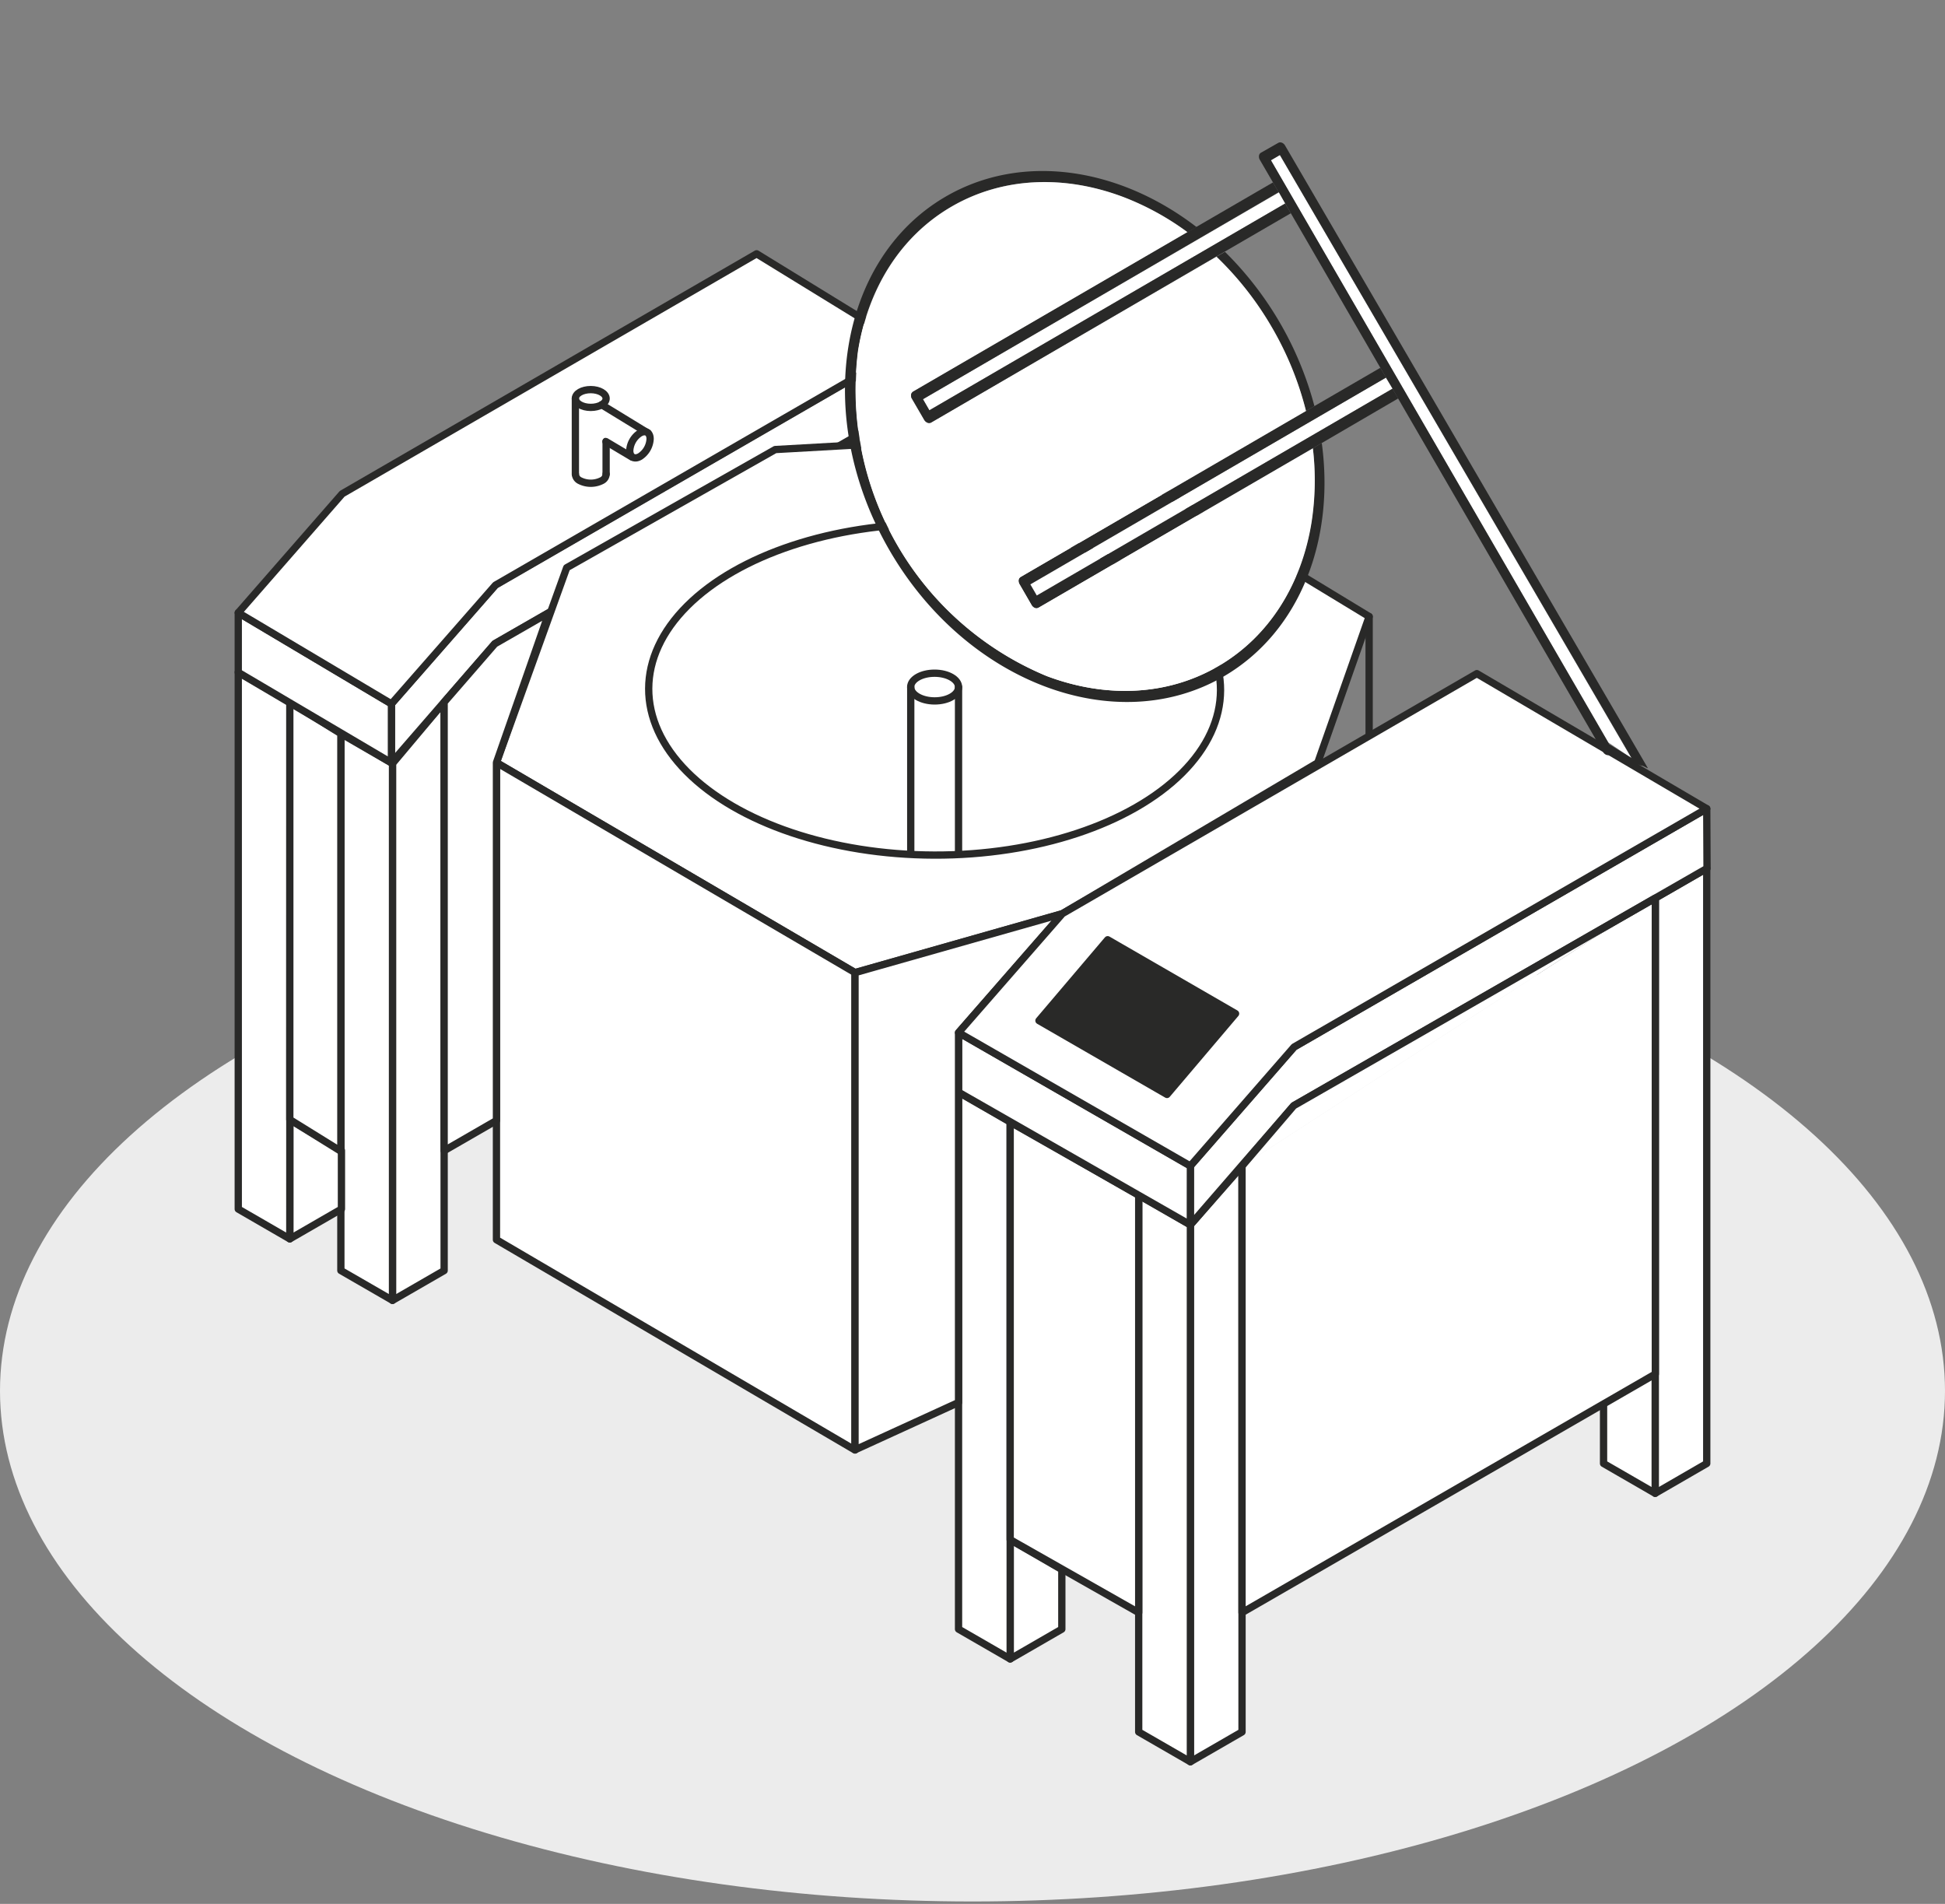 <svg xmlns="http://www.w3.org/2000/svg" viewBox="0 0 400 391.5"><rect x="0" y="0" width="400" height="391.5" fill="#808080" stroke="none"/><defs><style>.cls-1{fill:#ececec;}.cls-2,.cls-4,.cls-5{fill:none;}.cls-3,.cls-7{fill:#fff;}.cls-3,.cls-4,.cls-5,.cls-6{stroke:#292928;stroke-linecap:round;stroke-linejoin:round;}.cls-3,.cls-4,.cls-6{stroke-width:1.5px;}.cls-5{stroke-width:1.5px;}.cls-6,.cls-8{fill:#292928;}</style></defs><g id="Layer_2" data-name="Layer 2"><g id="Layer_1-2" data-name="Layer 1"><ellipse id="Ellipse_55" data-name="Ellipse 55" class="cls-1" cx="200" cy="286" rx="200" ry="105"/><rect id="Rectangle_354" data-name="Rectangle 354" class="cls-2" x="4.25" width="391.5" height="391.5"/><g id="icon_kipgryder" data-name="icon kipgryder"><g id="Group_363" data-name="Group 363"><g id="Group_345" data-name="Group 345"><path id="Path_1171" data-name="Path 1171" class="cls-3" d="M244.81,251.87v110.4l10.62-6.13V239.78Z"/><path id="Path_1172" data-name="Path 1172" class="cls-3" d="M340.4,184.69V307.07L351,300.94V178.56Z"/><path id="Path_1173" data-name="Path 1173" class="cls-3" d="M244.81,251.87l-10.63-6.13v110.4l10.63,6.13Z"/><path id="Path_1174" data-name="Path 1174" class="cls-3" d="M207.75,316.6v24.53L218.37,335V322.75Z"/><path id="Path_1175" data-name="Path 1175" class="cls-3" d="M207.75,341.13,197.13,335V224.59l10.62,6.13Z"/><path id="Path_1176" data-name="Path 1176" class="cls-3" d="M80.72,157v110.4l10.62-6.13V144.35Z"/><path id="Path_1177" data-name="Path 1177" class="cls-3" d="M80.72,267.39,70.1,261.26V150.86L80.72,157Z"/><path id="Path_1178" data-name="Path 1178" class="cls-3" d="M59.6,230.22v24.53l10.62-6.13V236.57Z"/><path id="Path_1179" data-name="Path 1179" class="cls-3" d="M59.6,254.75,49,248.62V138.22l10.63,6.13Z"/><path id="Path_1180" data-name="Path 1180" class="cls-3" d="M340.4,307.07l-10.62-6.13v-98l10.62-18.24Z"/></g><path id="Path_1181" data-name="Path 1181" class="cls-3" d="M255.43,239.78V331.6l85-49.06V184.69"/><path id="Path_1182" data-name="Path 1182" class="cls-3" d="M207.75,230.74V316.6l26.43,15V245.74Z"/><path id="Path_1183" data-name="Path 1183" class="cls-3" d="M59.6,144.35v85.87l10.5,6.51V150.86Z"/><path id="Path_1186" data-name="Path 1186" class="cls-3" d="M351,166.29l-84.86,49L244.8,239.75v12.12l21.26-24.5,85-48.81Z"/><path id="Path_1187" data-name="Path 1187" class="cls-3" d="M244.81,239.75l-47.68-27.42v12.26l47.67,27.27Z"/><path id="Path_1188" data-name="Path 1188" class="cls-3" d="M186.72,71.27l-84.85,49L80.5,144.73v12.12l21.26-24.5,85-48.81Z"/><path id="Path_1189" data-name="Path 1189" class="cls-3" d="M80.5,144.73,49,126v12.26L80.5,156.85Z"/><path id="Path_1190" data-name="Path 1190" class="cls-3" d="M49,126l21.37-24.46,85.23-49.35,31.15,19.13-84.85,49L80.5,144.73Z"/><path id="Path_1191" data-name="Path 1191" class="cls-3" d="M218.49,187.87,175.84,200,102.1,156.81l14.44-40.07,42.89-24.3,60-3.38,62.14,37.72L271,156.85Z"/><path id="Path_1192" data-name="Path 1192" class="cls-3" d="M175.84,200v98.17L102.1,254.93V156.81Z"/><path id="Path_1193" data-name="Path 1193" class="cls-3" d="M197.13,288.39l-21.29,9.74V200l42.65-12.1-21.36,24.46Z"/><line id="Line_75" data-name="Line 75" class="cls-4" x1="281.57" y1="126.78" x2="281.57" y2="150.86"/><g id="Group_348" data-name="Group 348"><g id="Group_346" data-name="Group 346"><ellipse id="Ellipse_45" data-name="Ellipse 45" class="cls-5" cx="192.22" cy="141.78" rx="34.06" ry="58.8" transform="translate(49.86 333.57) rotate(-89.83)"/></g><g id="Group_347" data-name="Group 347"><ellipse id="Ellipse_46" data-name="Ellipse 46" class="cls-5" cx="192.21" cy="141.28" rx="2.85" ry="4.92" transform="translate(50.36 333.07) rotate(-89.83)"/></g><line id="Line_76" data-name="Line 76" class="cls-4" x1="197.13" y1="141.28" x2="197.13" y2="175.4"/><line id="Line_77" data-name="Line 77" class="cls-4" x1="187.3" y1="141.28" x2="187.3" y2="175.4"/></g><path id="Path_1194" data-name="Path 1194" class="cls-3" d="M197.13,212.33l21.36-24.46,85.23-49.35L351,166.29l-84.86,49L244.8,239.75Z"/><path id="Path_1195" data-name="Path 1195" class="cls-6" d="M213.67,209.87l14.13-16.63,26.3,15.19L240,225.05Z"/><g id="Group_359" data-name="Group 359"><g id="Group_358" data-name="Group 358"><g id="Group_349" data-name="Group 349"><path id="Path_1196" data-name="Path 1196" class="cls-7" d="M335.5,155.88l-4.76-3.23L261.33,32.93l1.86-1.08Z"/></g><g id="Group_350" data-name="Group 350"><path id="Path_1197" data-name="Path 1197" class="cls-8" d="M337.53,157.44l-6.43-2.27a.86.86,0,0,1-.75.05,1.29,1.29,0,0,1-.66-.58L287.56,82l-3.68-6.36L265.49,43.89l-3.68-6.35-2.71-4.66a1.3,1.3,0,0,1-.18-.86.85.85,0,0,1,.42-.63l3.52-2a.85.85,0,0,1,.76-.05,1.33,1.33,0,0,1,.66.58l74.6,128C339,158.14,337.75,157.32,337.53,157.44ZM331,153.06l4.56,2.82-72.33-124-1.85,1.08,69.6,120.13"/></g><g id="Group_351" data-name="Group 351"><path id="Path_1198" data-name="Path 1198" class="cls-8" d="M268.56,84.51a66.52,66.52,0,0,0-18.39-31.72l1.76-1a69.68,69.68,0,0,1,18.39,31.72Z"/></g><g id="Group_352" data-name="Group 352"><path id="Path_1199" data-name="Path 1199" class="cls-7" d="M286.37,79.93,213.2,122.46l-1.32-2.28L285,77.66Z"/></g><g id="Group_353" data-name="Group 353"><path id="Path_1200" data-name="Path 1200" class="cls-7" d="M264.29,41.85,191.13,84.37l-1.32-2.28L263,39.57Z"/></g><g id="Group_354" data-name="Group 354"><path id="Path_1201" data-name="Path 1201" class="cls-8" d="M286.37,79.93l1.18,2L271.83,91.1,270,92.19,213.56,125a.88.88,0,0,1-.76.05,1.38,1.38,0,0,1-.66-.58l-2.5-4.33a1.43,1.43,0,0,1-.18-.86,1,1,0,0,1,.42-.63L268.57,84.5l1.75-1,13.55-7.87,1.19,2L211.9,120.17l1.32,2.28Z"/></g><g id="Group_355" data-name="Group 355"><path id="Path_1202" data-name="Path 1202" class="cls-8" d="M271.83,91.1c2.71,19.93-4.48,38.85-20.17,48-22.18,12.88-53,1.25-68.76-26s-10.61-59.77,11.58-72.67c15.68-9.11,35.66-6,51.6,6.26l-1.87,1.08a55.92,55.92,0,0,0-13.28-7.28c-11.93-4.5-24.63-4.19-35.27,2s-17.19,17.06-19.21,29.66A63.73,63.73,0,0,0,215.22,139c11.93,4.51,24.62,4.2,35.26-2s17.2-17.07,19.21-29.67A55.78,55.78,0,0,0,270,92.19Z"/></g><g id="Group_356" data-name="Group 356"><path id="Path_1203" data-name="Path 1203" class="cls-7" d="M261.59,67.35a65.84,65.84,0,0,1,7,17.16l-58.68,34.11a.89.89,0,0,0-.42.63,1.38,1.38,0,0,0,.18.86l2.5,4.32a1.38,1.38,0,0,0,.66.58.92.92,0,0,0,.76-.05L270,92.19a56.19,56.19,0,0,1-.26,15.16c-2,12.6-8.58,23.49-19.22,29.67s-23.32,6.49-35.25,2a63.73,63.73,0,0,1-38.77-66.87c2-12.6,8.56-23.48,19.2-29.66s23.34-6.49,35.27-2a55.92,55.92,0,0,1,13.28,7.28L187.8,80.54a.92.92,0,0,0-.42.63,1.43,1.43,0,0,0,.18.86l2.51,4.32a1.41,1.41,0,0,0,.65.58.88.88,0,0,0,.76-.05l58.69-34.1A65.81,65.81,0,0,1,261.59,67.35Z"/></g><g id="Group_357" data-name="Group 357"><path id="Path_1204" data-name="Path 1204" class="cls-8" d="M264.29,41.85l1.18,2-13.55,7.87-1.75,1L191.48,86.9a.92.92,0,0,1-.76,0,1.35,1.35,0,0,1-.65-.58L187.56,82a1.43,1.43,0,0,1-.18-.86.92.92,0,0,1,.42-.63l56.4-32.78,1.87-1.09,15.72-9.13,1.18,2L189.81,82.09l1.32,2.28Z"/></g></g></g><g id="Group_360" data-name="Group 360"><ellipse id="Ellipse_47" data-name="Ellipse 47" class="cls-5" cx="121.49" cy="81.94" rx="1.83" ry="3.16" transform="translate(39.19 203.19) rotate(-89.83)"/></g><g id="Group_361" data-name="Group 361"><path id="Path_1205" data-name="Path 1205" class="cls-4" d="M124.65,97.49a1.53,1.53,0,0,1-.91,1.35,5,5,0,0,1-4.48,0,1.59,1.59,0,0,1-.92-1.3"/></g><line id="Line_78" data-name="Line 78" class="cls-4" x1="118.33" y1="81.94" x2="118.33" y2="97.49"/><line id="Line_79" data-name="Line 79" class="cls-4" x1="124.65" y1="90.75" x2="124.65" y2="97.49"/><path id="Path_1206" data-name="Path 1206" class="cls-3" d="M123.74,83.23l9.52,5.82L130,94l-5.38-3.2"/><g id="Group_362" data-name="Group 362"><path id="Path_1207" data-name="Path 1207" class="cls-3" d="M131.6,89.06c1.16-.67,2.1-.14,2.1,1.19a4.59,4.59,0,0,1-2.08,3.62c-1.16.67-2.1.13-2.11-1.2A4.61,4.61,0,0,1,131.6,89.06Z"/></g></g><path id="Path_1208" data-name="Path 1208" class="cls-3" d="M255.43,239.78l10.63-12.42,74.35-42.67"/><path id="Path_1209" data-name="Path 1209" class="cls-3" d="M91.34,236.62l10.76-6.21v-73.6L112.88,126l-11.12,6.39-10.42,12Z"/></g></g></g></svg>